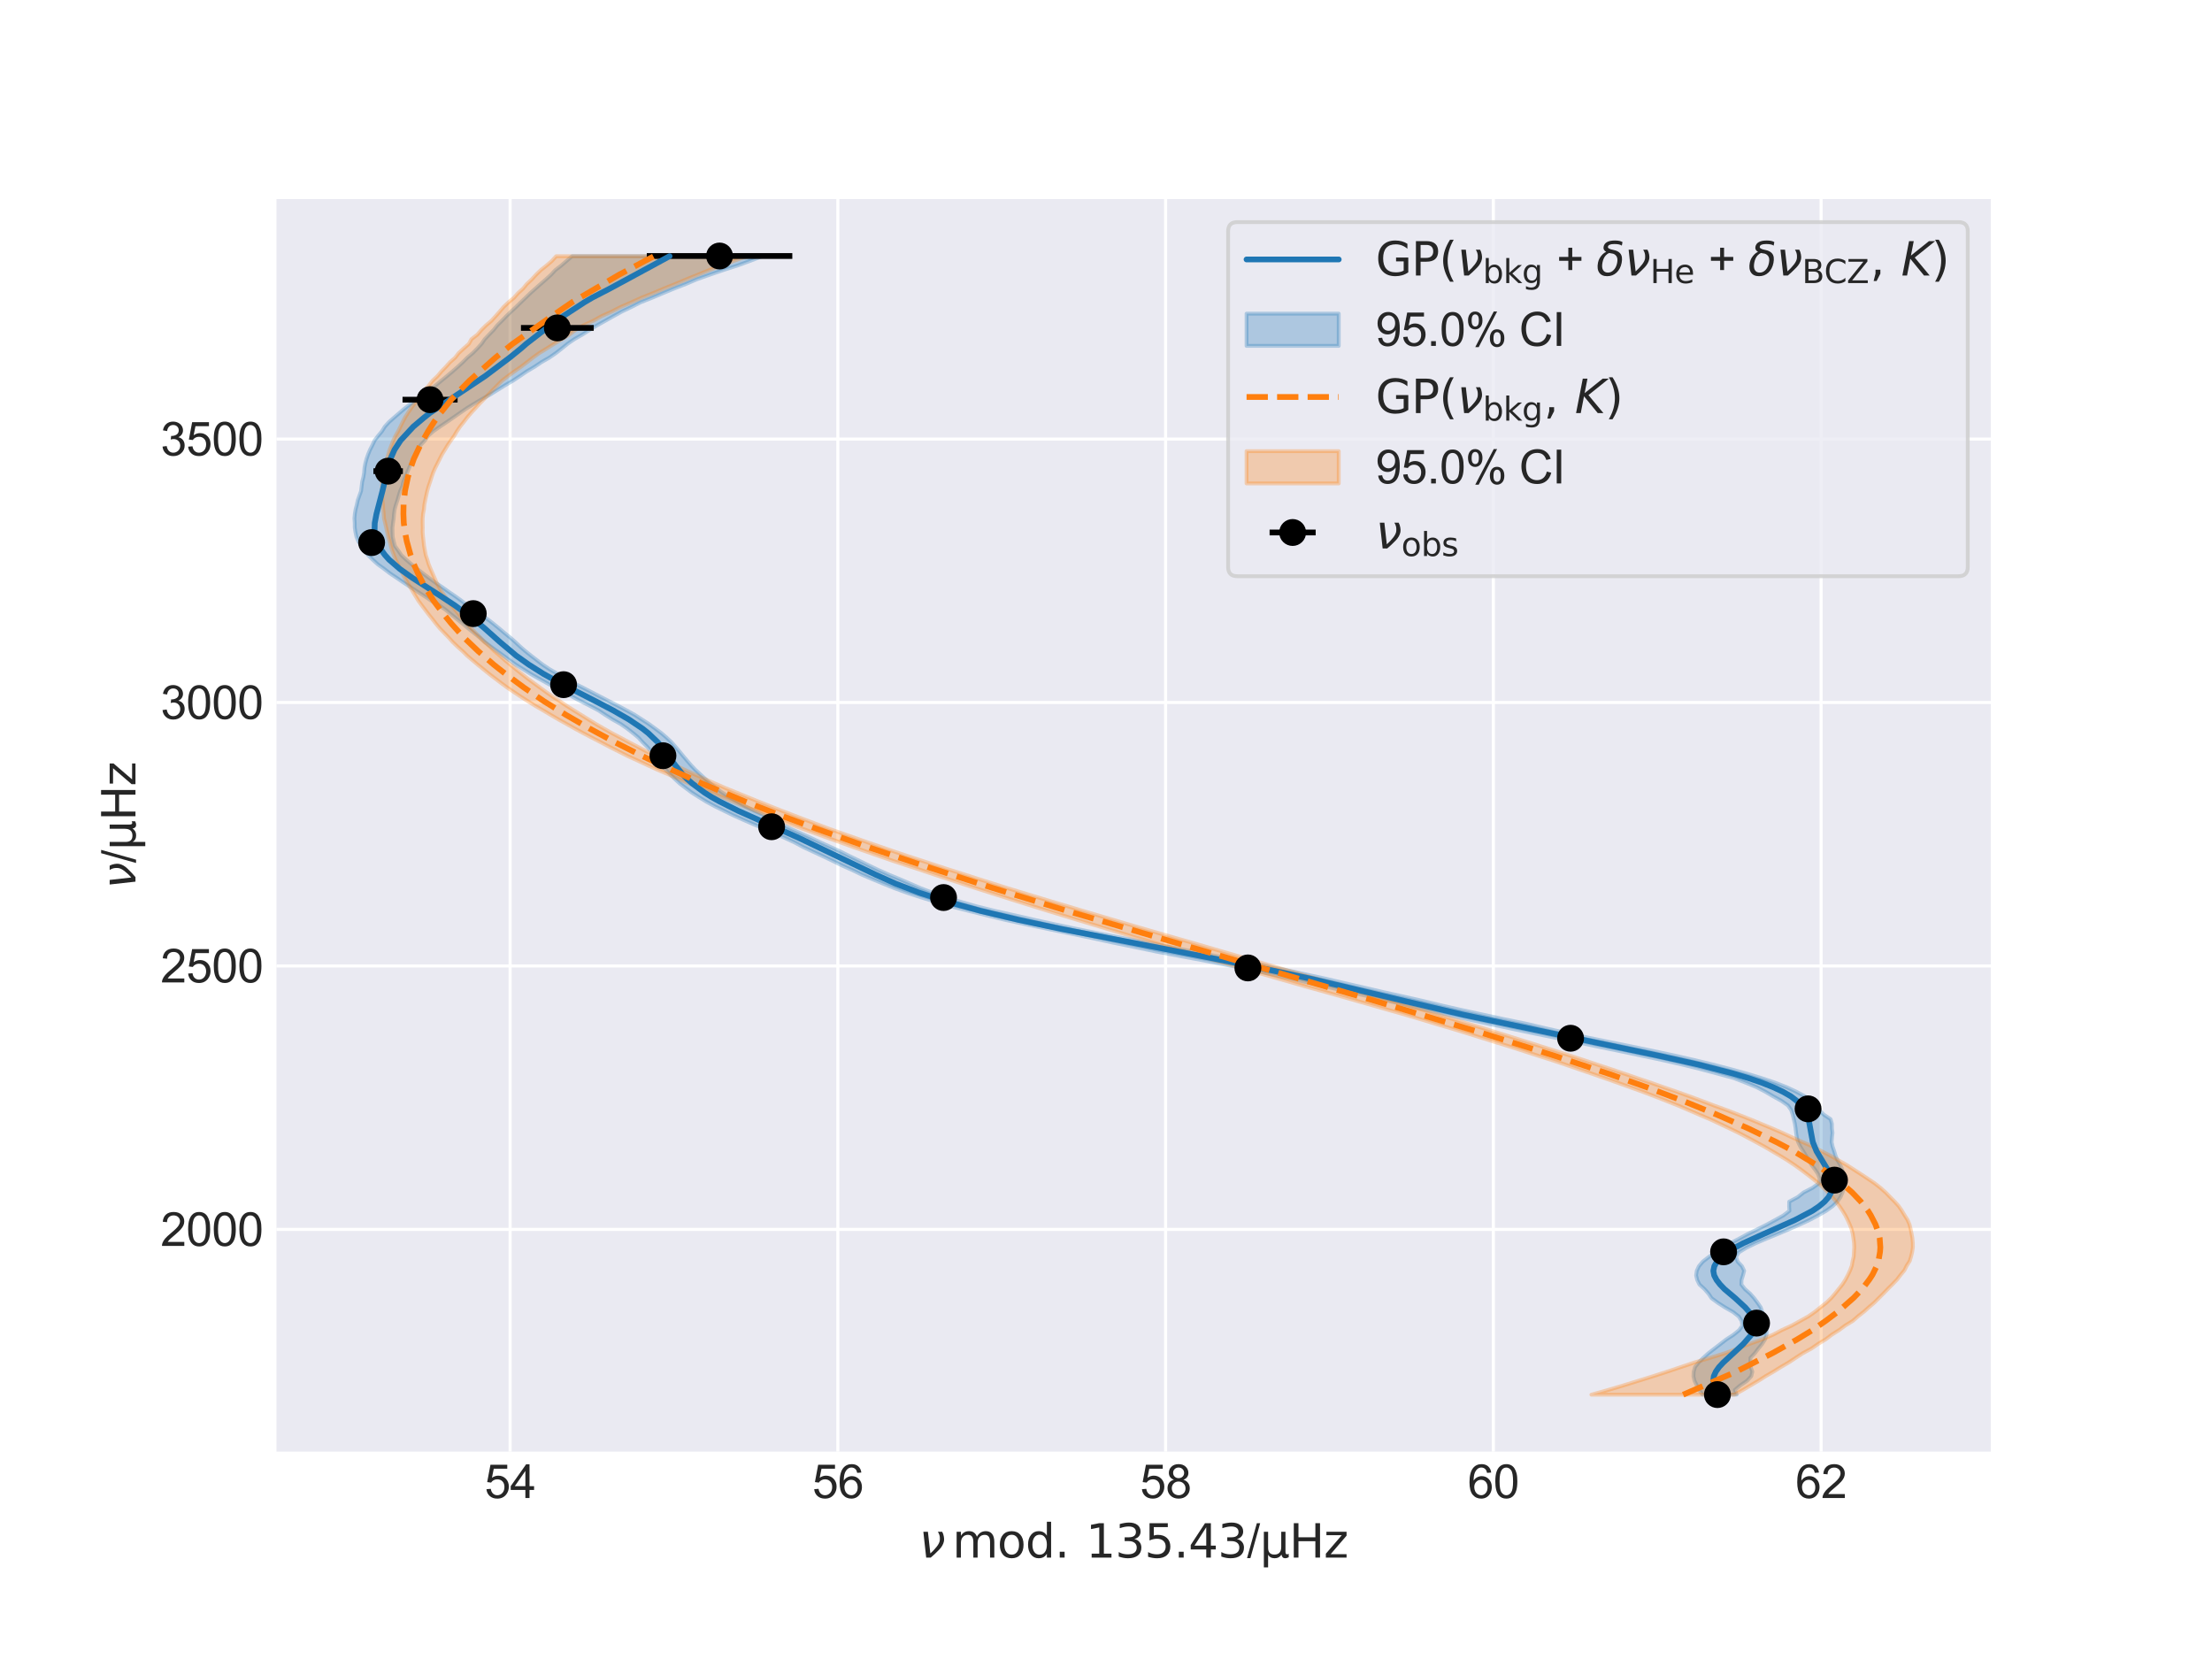 <?xml version="1.0" encoding="utf-8" standalone="no"?>
<!DOCTYPE svg PUBLIC "-//W3C//DTD SVG 1.1//EN"
  "http://www.w3.org/Graphics/SVG/1.1/DTD/svg11.dtd">
<svg xmlns:xlink="http://www.w3.org/1999/xlink" width="576pt" height="432pt" viewBox="0 0 576 432" xmlns="http://www.w3.org/2000/svg" version="1.1">
 <defs>
  <style type="text/css">*{stroke-linejoin: round; stroke-linecap: butt}</style>
 </defs>
 <g id="figure_1">
  <g id="patch_1">
   <path d="M 0 432 
L 576 432 
L 576 0 
L 0 0 
z
" style="fill: #ffffff"/>
  </g>
  <g id="axes_1">
   <g id="patch_2">
    <path d="M 72 378 
L 518.4 378 
L 518.4 51.84 
L 72 51.84 
z
" style="fill: #eaeaf2"/>
   </g>
   <g id="matplotlib.axis_1">
    <g id="xtick_1">
     <g id="line2d_1">
      <path d="M 132.833 378 
L 132.833 51.84 
" clip-path="url(#p9fa3bd3d03)" style="fill: none; stroke: #ffffff; stroke-width: 0.8; stroke-linecap: round"/>
     </g>
     <g id="line2d_2"/>
     <g id="text_1">
      <!-- 54 -->
      <g style="fill: #262626" transform="translate(126.16 390.089)scale(0.12 -0.12)">
       <defs>
        <path id="ArialMT-35" d="M 266 1200 
L 856 1250 
Q 922 819 1161 601 
Q 1400 384 1738 384 
Q 2144 384 2425 690 
Q 2706 997 2706 1503 
Q 2706 1984 2436 2262 
Q 2166 2541 1728 2541 
Q 1456 2541 1237 2417 
Q 1019 2294 894 2097 
L 366 2166 
L 809 4519 
L 3088 4519 
L 3088 3981 
L 1259 3981 
L 1013 2750 
Q 1425 3038 1878 3038 
Q 2478 3038 2890 2622 
Q 3303 2206 3303 1553 
Q 3303 931 2941 478 
Q 2500 -78 1738 -78 
Q 1113 -78 717 272 
Q 322 622 266 1200 
z
" transform="scale(0.016)"/>
        <path id="ArialMT-34" d="M 2069 0 
L 2069 1097 
L 81 1097 
L 81 1613 
L 2172 4581 
L 2631 4581 
L 2631 1613 
L 3250 1613 
L 3250 1097 
L 2631 1097 
L 2631 0 
L 2069 0 
z
M 2069 1613 
L 2069 3678 
L 634 1613 
L 2069 1613 
z
" transform="scale(0.016)"/>
       </defs>
       <use xlink:href="#ArialMT-35"/>
       <use xlink:href="#ArialMT-34" x="55.615"/>
      </g>
     </g>
    </g>
    <g id="xtick_2">
     <g id="line2d_3">
      <path d="M 218.176 378 
L 218.176 51.84 
" clip-path="url(#p9fa3bd3d03)" style="fill: none; stroke: #ffffff; stroke-width: 0.8; stroke-linecap: round"/>
     </g>
     <g id="line2d_4"/>
     <g id="text_2">
      <!-- 56 -->
      <g style="fill: #262626" transform="translate(211.503 390.089)scale(0.12 -0.12)">
       <defs>
        <path id="ArialMT-36" d="M 3184 3459 
L 2625 3416 
Q 2550 3747 2413 3897 
Q 2184 4138 1850 4138 
Q 1581 4138 1378 3988 
Q 1113 3794 959 3422 
Q 806 3050 800 2363 
Q 1003 2672 1297 2822 
Q 1591 2972 1913 2972 
Q 2475 2972 2870 2558 
Q 3266 2144 3266 1488 
Q 3266 1056 3080 686 
Q 2894 316 2569 119 
Q 2244 -78 1831 -78 
Q 1128 -78 684 439 
Q 241 956 241 2144 
Q 241 3472 731 4075 
Q 1159 4600 1884 4600 
Q 2425 4600 2770 4297 
Q 3116 3994 3184 3459 
z
M 888 1484 
Q 888 1194 1011 928 
Q 1134 663 1356 523 
Q 1578 384 1822 384 
Q 2178 384 2434 671 
Q 2691 959 2691 1453 
Q 2691 1928 2437 2201 
Q 2184 2475 1800 2475 
Q 1419 2475 1153 2201 
Q 888 1928 888 1484 
z
" transform="scale(0.016)"/>
       </defs>
       <use xlink:href="#ArialMT-35"/>
       <use xlink:href="#ArialMT-36" x="55.615"/>
      </g>
     </g>
    </g>
    <g id="xtick_3">
     <g id="line2d_5">
      <path d="M 303.52 378 
L 303.52 51.84 
" clip-path="url(#p9fa3bd3d03)" style="fill: none; stroke: #ffffff; stroke-width: 0.8; stroke-linecap: round"/>
     </g>
     <g id="line2d_6"/>
     <g id="text_3">
      <!-- 58 -->
      <g style="fill: #262626" transform="translate(296.846 390.089)scale(0.12 -0.12)">
       <defs>
        <path id="ArialMT-38" d="M 1131 2484 
Q 781 2613 612 2850 
Q 444 3088 444 3419 
Q 444 3919 803 4259 
Q 1163 4600 1759 4600 
Q 2359 4600 2725 4251 
Q 3091 3903 3091 3403 
Q 3091 3084 2923 2848 
Q 2756 2613 2416 2484 
Q 2838 2347 3058 2040 
Q 3278 1734 3278 1309 
Q 3278 722 2862 322 
Q 2447 -78 1769 -78 
Q 1091 -78 675 323 
Q 259 725 259 1325 
Q 259 1772 486 2073 
Q 713 2375 1131 2484 
z
M 1019 3438 
Q 1019 3113 1228 2906 
Q 1438 2700 1772 2700 
Q 2097 2700 2305 2904 
Q 2513 3109 2513 3406 
Q 2513 3716 2298 3927 
Q 2084 4138 1766 4138 
Q 1444 4138 1231 3931 
Q 1019 3725 1019 3438 
z
M 838 1322 
Q 838 1081 952 856 
Q 1066 631 1291 507 
Q 1516 384 1775 384 
Q 2178 384 2440 643 
Q 2703 903 2703 1303 
Q 2703 1709 2433 1975 
Q 2163 2241 1756 2241 
Q 1359 2241 1098 1978 
Q 838 1716 838 1322 
z
" transform="scale(0.016)"/>
       </defs>
       <use xlink:href="#ArialMT-35"/>
       <use xlink:href="#ArialMT-38" x="55.615"/>
      </g>
     </g>
    </g>
    <g id="xtick_4">
     <g id="line2d_7">
      <path d="M 388.863 378 
L 388.863 51.84 
" clip-path="url(#p9fa3bd3d03)" style="fill: none; stroke: #ffffff; stroke-width: 0.8; stroke-linecap: round"/>
     </g>
     <g id="line2d_8"/>
     <g id="text_4">
      <!-- 60 -->
      <g style="fill: #262626" transform="translate(382.19 390.089)scale(0.12 -0.12)">
       <defs>
        <path id="ArialMT-30" d="M 266 2259 
Q 266 3072 433 3567 
Q 600 4063 929 4331 
Q 1259 4600 1759 4600 
Q 2128 4600 2406 4451 
Q 2684 4303 2865 4023 
Q 3047 3744 3150 3342 
Q 3253 2941 3253 2259 
Q 3253 1453 3087 958 
Q 2922 463 2592 192 
Q 2263 -78 1759 -78 
Q 1097 -78 719 397 
Q 266 969 266 2259 
z
M 844 2259 
Q 844 1131 1108 757 
Q 1372 384 1759 384 
Q 2147 384 2411 759 
Q 2675 1134 2675 2259 
Q 2675 3391 2411 3762 
Q 2147 4134 1753 4134 
Q 1366 4134 1134 3806 
Q 844 3388 844 2259 
z
" transform="scale(0.016)"/>
       </defs>
       <use xlink:href="#ArialMT-36"/>
       <use xlink:href="#ArialMT-30" x="55.615"/>
      </g>
     </g>
    </g>
    <g id="xtick_5">
     <g id="line2d_9">
      <path d="M 474.206 378 
L 474.206 51.84 
" clip-path="url(#p9fa3bd3d03)" style="fill: none; stroke: #ffffff; stroke-width: 0.8; stroke-linecap: round"/>
     </g>
     <g id="line2d_10"/>
     <g id="text_5">
      <!-- 62 -->
      <g style="fill: #262626" transform="translate(467.533 390.089)scale(0.12 -0.12)">
       <defs>
        <path id="ArialMT-32" d="M 3222 541 
L 3222 0 
L 194 0 
Q 188 203 259 391 
Q 375 700 629 1000 
Q 884 1300 1366 1694 
Q 2113 2306 2375 2664 
Q 2638 3022 2638 3341 
Q 2638 3675 2398 3904 
Q 2159 4134 1775 4134 
Q 1369 4134 1125 3890 
Q 881 3647 878 3216 
L 300 3275 
Q 359 3922 746 4261 
Q 1134 4600 1788 4600 
Q 2447 4600 2831 4234 
Q 3216 3869 3216 3328 
Q 3216 3053 3103 2787 
Q 2991 2522 2730 2228 
Q 2469 1934 1863 1422 
Q 1356 997 1212 845 
Q 1069 694 975 541 
L 3222 541 
z
" transform="scale(0.016)"/>
       </defs>
       <use xlink:href="#ArialMT-36"/>
       <use xlink:href="#ArialMT-32" x="55.615"/>
      </g>
     </g>
    </g>
    <g id="text_6">
     <!-- $\nu\,\mathrm{mod}.\,{135.43}$/$\mathrm{\mu Hz}$ -->
     <g style="fill: #262626" transform="translate(239.34 405.594)scale(0.12 -0.12)">
      <defs>
       <path id="DejaVuSans-Oblique-3bd" d="M 959 0 
L 572 3500 
L 1191 3500 
L 1522 563 
Q 1972 950 2391 1488 
Q 2706 1891 2788 2241 
Q 2825 2406 2809 2719 
Q 2794 3091 2544 3500 
L 3125 3500 
L 3125 3500 
Q 3288 3222 3353 2834 
Q 3416 2478 3369 2234 
Q 3250 1622 2719 1075 
Q 2025 363 1572 0 
L 959 0 
z
" transform="scale(0.016)"/>
       <path id="DejaVuSans-6d" d="M 3328 2828 
Q 3544 3216 3844 3400 
Q 4144 3584 4550 3584 
Q 5097 3584 5394 3201 
Q 5691 2819 5691 2113 
L 5691 0 
L 5113 0 
L 5113 2094 
Q 5113 2597 4934 2840 
Q 4756 3084 4391 3084 
Q 3944 3084 3684 2787 
Q 3425 2491 3425 1978 
L 3425 0 
L 2847 0 
L 2847 2094 
Q 2847 2600 2669 2842 
Q 2491 3084 2119 3084 
Q 1678 3084 1418 2786 
Q 1159 2488 1159 1978 
L 1159 0 
L 581 0 
L 581 3500 
L 1159 3500 
L 1159 2956 
Q 1356 3278 1631 3431 
Q 1906 3584 2284 3584 
Q 2666 3584 2933 3390 
Q 3200 3197 3328 2828 
z
" transform="scale(0.016)"/>
       <path id="DejaVuSans-6f" d="M 1959 3097 
Q 1497 3097 1228 2736 
Q 959 2375 959 1747 
Q 959 1119 1226 758 
Q 1494 397 1959 397 
Q 2419 397 2687 759 
Q 2956 1122 2956 1747 
Q 2956 2369 2687 2733 
Q 2419 3097 1959 3097 
z
M 1959 3584 
Q 2709 3584 3137 3096 
Q 3566 2609 3566 1747 
Q 3566 888 3137 398 
Q 2709 -91 1959 -91 
Q 1206 -91 779 398 
Q 353 888 353 1747 
Q 353 2609 779 3096 
Q 1206 3584 1959 3584 
z
" transform="scale(0.016)"/>
       <path id="DejaVuSans-64" d="M 2906 2969 
L 2906 4863 
L 3481 4863 
L 3481 0 
L 2906 0 
L 2906 525 
Q 2725 213 2448 61 
Q 2172 -91 1784 -91 
Q 1150 -91 751 415 
Q 353 922 353 1747 
Q 353 2572 751 3078 
Q 1150 3584 1784 3584 
Q 2172 3584 2448 3432 
Q 2725 3281 2906 2969 
z
M 947 1747 
Q 947 1113 1208 752 
Q 1469 391 1925 391 
Q 2381 391 2643 752 
Q 2906 1113 2906 1747 
Q 2906 2381 2643 2742 
Q 2381 3103 1925 3103 
Q 1469 3103 1208 2742 
Q 947 2381 947 1747 
z
" transform="scale(0.016)"/>
       <path id="DejaVuSans-2e" d="M 684 794 
L 1344 794 
L 1344 0 
L 684 0 
L 684 794 
z
" transform="scale(0.016)"/>
       <path id="DejaVuSans-31" d="M 794 531 
L 1825 531 
L 1825 4091 
L 703 3866 
L 703 4441 
L 1819 4666 
L 2450 4666 
L 2450 531 
L 3481 531 
L 3481 0 
L 794 0 
L 794 531 
z
" transform="scale(0.016)"/>
       <path id="DejaVuSans-33" d="M 2597 2516 
Q 3050 2419 3304 2112 
Q 3559 1806 3559 1356 
Q 3559 666 3084 287 
Q 2609 -91 1734 -91 
Q 1441 -91 1130 -33 
Q 819 25 488 141 
L 488 750 
Q 750 597 1062 519 
Q 1375 441 1716 441 
Q 2309 441 2620 675 
Q 2931 909 2931 1356 
Q 2931 1769 2642 2001 
Q 2353 2234 1838 2234 
L 1294 2234 
L 1294 2753 
L 1863 2753 
Q 2328 2753 2575 2939 
Q 2822 3125 2822 3475 
Q 2822 3834 2567 4026 
Q 2313 4219 1838 4219 
Q 1578 4219 1281 4162 
Q 984 4106 628 3988 
L 628 4550 
Q 988 4650 1302 4700 
Q 1616 4750 1894 4750 
Q 2613 4750 3031 4423 
Q 3450 4097 3450 3541 
Q 3450 3153 3228 2886 
Q 3006 2619 2597 2516 
z
" transform="scale(0.016)"/>
       <path id="DejaVuSans-35" d="M 691 4666 
L 3169 4666 
L 3169 4134 
L 1269 4134 
L 1269 2991 
Q 1406 3038 1543 3061 
Q 1681 3084 1819 3084 
Q 2600 3084 3056 2656 
Q 3513 2228 3513 1497 
Q 3513 744 3044 326 
Q 2575 -91 1722 -91 
Q 1428 -91 1123 -41 
Q 819 9 494 109 
L 494 744 
Q 775 591 1075 516 
Q 1375 441 1709 441 
Q 2250 441 2565 725 
Q 2881 1009 2881 1497 
Q 2881 1984 2565 2268 
Q 2250 2553 1709 2553 
Q 1456 2553 1204 2497 
Q 953 2441 691 2322 
L 691 4666 
z
" transform="scale(0.016)"/>
       <path id="DejaVuSans-34" d="M 2419 4116 
L 825 1625 
L 2419 1625 
L 2419 4116 
z
M 2253 4666 
L 3047 4666 
L 3047 1625 
L 3713 1625 
L 3713 1100 
L 3047 1100 
L 3047 0 
L 2419 0 
L 2419 1100 
L 313 1100 
L 313 1709 
L 2253 4666 
z
" transform="scale(0.016)"/>
       <path id="ArialMT-2f" d="M 0 -78 
L 1328 4659 
L 1778 4659 
L 453 -78 
L 0 -78 
z
" transform="scale(0.016)"/>
       <path id="DejaVuSans-3bc" d="M 544 -1331 
L 544 3500 
L 1119 3500 
L 1119 1325 
Q 1119 872 1334 640 
Q 1550 409 1972 409 
Q 2434 409 2667 671 
Q 2900 934 2900 1459 
L 2900 3500 
L 3475 3500 
L 3475 806 
Q 3475 619 3529 530 
Q 3584 441 3700 441 
Q 3728 441 3778 458 
Q 3828 475 3916 513 
L 3916 50 
Q 3788 -22 3673 -56 
Q 3559 -91 3450 -91 
Q 3234 -91 3106 31 
Q 2978 153 2931 403 
Q 2775 156 2548 32 
Q 2322 -91 2016 -91 
Q 1697 -91 1473 31 
Q 1250 153 1119 397 
L 1119 -1331 
L 544 -1331 
z
" transform="scale(0.016)"/>
       <path id="DejaVuSans-48" d="M 628 4666 
L 1259 4666 
L 1259 2753 
L 3553 2753 
L 3553 4666 
L 4184 4666 
L 4184 0 
L 3553 0 
L 3553 2222 
L 1259 2222 
L 1259 0 
L 628 0 
L 628 4666 
z
" transform="scale(0.016)"/>
       <path id="DejaVuSans-7a" d="M 353 3500 
L 3084 3500 
L 3084 2975 
L 922 459 
L 3084 459 
L 3084 0 
L 275 0 
L 275 525 
L 2438 3041 
L 353 3041 
L 353 3500 
z
" transform="scale(0.016)"/>
      </defs>
      <use xlink:href="#DejaVuSans-Oblique-3bd" transform="translate(0 0.016)"/>
      <use xlink:href="#DejaVuSans-6d" transform="translate(72.095 0.016)"/>
      <use xlink:href="#DejaVuSans-6f" transform="translate(169.507 0.016)"/>
      <use xlink:href="#DejaVuSans-64" transform="translate(230.689 0.016)"/>
      <use xlink:href="#DejaVuSans-2e" transform="translate(294.165 0.016)"/>
      <use xlink:href="#DejaVuSans-31" transform="translate(361.671 0.016)"/>
      <use xlink:href="#DejaVuSans-33" transform="translate(425.294 0.016)"/>
      <use xlink:href="#DejaVuSans-35" transform="translate(488.917 0.016)"/>
      <use xlink:href="#DejaVuSans-2e" transform="translate(552.54 0.016)"/>
      <use xlink:href="#DejaVuSans-34" transform="translate(584.327 0.016)"/>
      <use xlink:href="#DejaVuSans-33" transform="translate(647.95 0.016)"/>
      <use xlink:href="#ArialMT-2f" transform="translate(711.573 0.016)"/>
      <use xlink:href="#DejaVuSans-3bc" transform="translate(739.356 0.016)"/>
      <use xlink:href="#DejaVuSans-48" transform="translate(802.979 0.016)"/>
      <use xlink:href="#DejaVuSans-7a" transform="translate(878.174 0.016)"/>
     </g>
    </g>
   </g>
   <g id="matplotlib.axis_2">
    <g id="ytick_1">
     <g id="line2d_11">
      <path d="M 72 320.133 
L 518.4 320.133 
" clip-path="url(#p9fa3bd3d03)" style="fill: none; stroke: #ffffff; stroke-width: 0.8; stroke-linecap: round"/>
     </g>
     <g id="line2d_12"/>
     <g id="text_7">
      <!-- 2000 -->
      <g style="fill: #262626" transform="translate(41.807 324.428)scale(0.12 -0.12)">
       <use xlink:href="#ArialMT-32"/>
       <use xlink:href="#ArialMT-30" x="55.615"/>
       <use xlink:href="#ArialMT-30" x="111.23"/>
       <use xlink:href="#ArialMT-30" x="166.846"/>
      </g>
     </g>
    </g>
    <g id="ytick_2">
     <g id="line2d_13">
      <path d="M 72 251.528 
L 518.4 251.528 
" clip-path="url(#p9fa3bd3d03)" style="fill: none; stroke: #ffffff; stroke-width: 0.8; stroke-linecap: round"/>
     </g>
     <g id="line2d_14"/>
     <g id="text_8">
      <!-- 2500 -->
      <g style="fill: #262626" transform="translate(41.807 255.823)scale(0.12 -0.12)">
       <use xlink:href="#ArialMT-32"/>
       <use xlink:href="#ArialMT-35" x="55.615"/>
       <use xlink:href="#ArialMT-30" x="111.23"/>
       <use xlink:href="#ArialMT-30" x="166.846"/>
      </g>
     </g>
    </g>
    <g id="ytick_3">
     <g id="line2d_15">
      <path d="M 72 182.923 
L 518.4 182.923 
" clip-path="url(#p9fa3bd3d03)" style="fill: none; stroke: #ffffff; stroke-width: 0.8; stroke-linecap: round"/>
     </g>
     <g id="line2d_16"/>
     <g id="text_9">
      <!-- 3000 -->
      <g style="fill: #262626" transform="translate(41.807 187.218)scale(0.12 -0.12)">
       <defs>
        <path id="ArialMT-33" d="M 269 1209 
L 831 1284 
Q 928 806 1161 595 
Q 1394 384 1728 384 
Q 2125 384 2398 659 
Q 2672 934 2672 1341 
Q 2672 1728 2419 1979 
Q 2166 2231 1775 2231 
Q 1616 2231 1378 2169 
L 1441 2663 
Q 1497 2656 1531 2656 
Q 1891 2656 2178 2843 
Q 2466 3031 2466 3422 
Q 2466 3731 2256 3934 
Q 2047 4138 1716 4138 
Q 1388 4138 1169 3931 
Q 950 3725 888 3313 
L 325 3413 
Q 428 3978 793 4289 
Q 1159 4600 1703 4600 
Q 2078 4600 2393 4439 
Q 2709 4278 2876 4000 
Q 3044 3722 3044 3409 
Q 3044 3113 2884 2869 
Q 2725 2625 2413 2481 
Q 2819 2388 3044 2092 
Q 3269 1797 3269 1353 
Q 3269 753 2831 336 
Q 2394 -81 1725 -81 
Q 1122 -81 723 278 
Q 325 638 269 1209 
z
" transform="scale(0.016)"/>
       </defs>
       <use xlink:href="#ArialMT-33"/>
       <use xlink:href="#ArialMT-30" x="55.615"/>
       <use xlink:href="#ArialMT-30" x="111.23"/>
       <use xlink:href="#ArialMT-30" x="166.846"/>
      </g>
     </g>
    </g>
    <g id="ytick_4">
     <g id="line2d_17">
      <path d="M 72 114.318 
L 518.4 114.318 
" clip-path="url(#p9fa3bd3d03)" style="fill: none; stroke: #ffffff; stroke-width: 0.8; stroke-linecap: round"/>
     </g>
     <g id="line2d_18"/>
     <g id="text_10">
      <!-- 3500 -->
      <g style="fill: #262626" transform="translate(41.807 118.613)scale(0.12 -0.12)">
       <use xlink:href="#ArialMT-33"/>
       <use xlink:href="#ArialMT-35" x="55.615"/>
       <use xlink:href="#ArialMT-30" x="111.23"/>
       <use xlink:href="#ArialMT-30" x="166.846"/>
      </g>
     </g>
    </g>
    <g id="text_11">
     <!-- $\nu$/$\mathrm{\mu Hz}$ -->
     <g style="fill: #262626" transform="translate(35.288 231.42)rotate(-90)scale(0.12 -0.12)">
      <use xlink:href="#DejaVuSans-Oblique-3bd" transform="translate(0 0.094)"/>
      <use xlink:href="#ArialMT-2f" transform="translate(55.859 0.094)"/>
      <use xlink:href="#DejaVuSans-3bc" transform="translate(83.643 0.094)"/>
      <use xlink:href="#DejaVuSans-48" transform="translate(147.266 0.094)"/>
      <use xlink:href="#DejaVuSans-7a" transform="translate(222.461 0.094)"/>
     </g>
    </g>
   </g>
   <g id="PolyCollection_1">
    <defs>
     <path id="m548186d894" d="M 452.215 -68.856 
L 443.328 -68.856 
L 442.455 -70.047 
L 441.838 -71.24 
L 441.246 -72.433 
L 440.975 -73.627 
L 441.034 -74.823 
L 441.383 -76.02 
L 442.328 -77.217 
L 443.53 -78.416 
L 444.859 -79.614 
L 446.4 -80.812 
L 447.953 -82.01 
L 449.508 -83.208 
L 451.359 -84.405 
L 452.846 -85.601 
L 453.707 -86.796 
L 453.535 -87.989 
L 452.794 -89.182 
L 451.255 -90.373 
L 449.176 -91.564 
L 447.322 -92.754 
L 445.696 -93.944 
L 444.893 -95.133 
L 443.842 -96.323 
L 442.533 -97.513 
L 441.947 -98.704 
L 441.667 -99.896 
L 441.839 -101.09 
L 442.391 -102.285 
L 443.403 -103.481 
L 444.951 -104.679 
L 446.672 -105.878 
L 448.447 -107.078 
L 450.619 -108.279 
L 452.915 -109.481 
L 455.141 -110.684 
L 457.611 -111.887 
L 460.01 -113.09 
L 462.214 -114.292 
L 464.38 -115.494 
L 465.961 -116.695 
L 465.897 -117.895 
L 465.91 -119.094 
L 468.154 -120.291 
L 469.651 -121.487 
L 471.989 -122.682 
L 473.649 -123.876 
L 473.838 -125.07 
L 473.422 -126.262 
L 472.617 -127.454 
L 471.709 -128.646 
L 471.024 -129.838 
L 470.288 -131.029 
L 469.543 -132.221 
L 468.804 -133.414 
L 468.224 -134.606 
L 467.9 -135.799 
L 467.709 -136.993 
L 467.567 -138.186 
L 467.386 -139.38 
L 467.098 -140.573 
L 466.816 -141.766 
L 466.412 -142.958 
L 465.573 -144.149 
L 463.877 -145.339 
L 461.716 -146.528 
L 459.685 -147.716 
L 457.429 -148.901 
L 454.552 -150.086 
L 451.487 -151.269 
L 447.158 -152.45 
L 442.743 -153.63 
L 437.973 -154.809 
L 432.771 -155.986 
L 427.208 -157.163 
L 421.594 -158.339 
L 415.861 -159.514 
L 410.306 -160.69 
L 404.523 -161.865 
L 398.773 -163.041 
L 393.215 -164.217 
L 387.688 -165.393 
L 382.258 -166.57 
L 377.013 -167.747 
L 371.878 -168.924 
L 366.857 -170.102 
L 361.872 -171.28 
L 356.817 -172.459 
L 351.559 -173.637 
L 346.463 -174.815 
L 341.258 -175.993 
L 336.184 -177.171 
L 330.883 -178.348 
L 325.373 -179.524 
L 319.592 -180.7 
L 313.575 -181.875 
L 307.257 -183.05 
L 301.051 -184.224 
L 295.418 -185.399 
L 289.692 -186.573 
L 284.313 -187.747 
L 278.644 -188.922 
L 272.909 -190.097 
L 267.302 -191.273 
L 261.832 -192.449 
L 257.029 -193.627 
L 252.27 -194.805 
L 247.657 -195.985 
L 243.604 -197.166 
L 239.786 -198.347 
L 236.165 -199.53 
L 232.931 -200.714 
L 229.98 -201.899 
L 227.123 -203.084 
L 224.365 -204.27 
L 221.888 -205.456 
L 219.251 -206.642 
L 216.824 -207.828 
L 214.338 -209.015 
L 211.785 -210.201 
L 209.238 -211.387 
L 207.021 -212.573 
L 204.483 -213.758 
L 201.797 -214.944 
L 199.08 -216.129 
L 196.33 -217.314 
L 193.595 -218.5 
L 190.957 -219.686 
L 188.533 -220.871 
L 186.118 -222.057 
L 183.925 -223.244 
L 181.991 -224.431 
L 180.125 -225.619 
L 178.536 -226.808 
L 176.981 -227.997 
L 175.703 -229.187 
L 174.495 -230.377 
L 173.345 -231.568 
L 172.413 -232.759 
L 171.491 -233.95 
L 170.54 -235.142 
L 169.571 -236.333 
L 168.538 -237.524 
L 167.345 -238.715 
L 166.266 -239.905 
L 164.842 -241.095 
L 163.318 -242.284 
L 161.616 -243.472 
L 159.484 -244.661 
L 157.599 -245.848 
L 155.798 -247.035 
L 153.546 -248.222 
L 151.221 -249.409 
L 148.991 -250.595 
L 146.738 -251.782 
L 144.527 -252.968 
L 142.351 -254.155 
L 140.222 -255.342 
L 138.136 -256.529 
L 136.252 -257.717 
L 134.334 -258.905 
L 132.663 -260.094 
L 131.051 -261.283 
L 129.379 -262.472 
L 127.76 -263.662 
L 126.152 -264.851 
L 124.829 -266.041 
L 123.348 -267.231 
L 121.856 -268.42 
L 120.45 -269.61 
L 118.964 -270.799 
L 117.503 -271.988 
L 116.08 -273.177 
L 114.397 -274.366 
L 112.327 -275.554 
L 110.568 -276.742 
L 108.708 -277.93 
L 106.895 -279.118 
L 105.076 -280.306 
L 103.338 -281.495 
L 101.549 -282.683 
L 100.011 -283.872 
L 98.352 -285.062 
L 97.059 -286.251 
L 95.84 -287.442 
L 94.787 -288.633 
L 94.064 -289.825 
L 93.316 -291.017 
L 92.814 -292.21 
L 92.559 -293.403 
L 92.38 -294.597 
L 92.371 -295.792 
L 92.291 -296.986 
L 92.395 -298.181 
L 92.599 -299.376 
L 92.912 -300.571 
L 93.172 -301.766 
L 93.602 -302.961 
L 94.027 -304.156 
L 94.165 -305.351 
L 94.311 -306.546 
L 94.615 -307.741 
L 94.813 -308.936 
L 94.906 -310.131 
L 95.127 -311.326 
L 95.45 -312.521 
L 95.865 -313.717 
L 96.368 -314.913 
L 96.98 -316.109 
L 97.545 -317.306 
L 98.459 -318.503 
L 99.458 -319.701 
L 100.197 -320.899 
L 101.285 -322.097 
L 102.639 -323.296 
L 104.029 -324.495 
L 105.44 -325.694 
L 106.994 -326.894 
L 108.663 -328.094 
L 110.213 -329.294 
L 111.905 -330.494 
L 113.501 -331.694 
L 114.95 -332.894 
L 116.415 -334.093 
L 117.836 -335.293 
L 119.209 -336.492 
L 120.512 -337.691 
L 121.709 -338.89 
L 123.125 -340.089 
L 124.312 -341.288 
L 125.398 -342.486 
L 126.226 -343.685 
L 127.363 -344.884 
L 128.529 -346.083 
L 129.486 -347.282 
L 130.689 -348.481 
L 131.854 -349.681 
L 133.102 -350.881 
L 134.388 -352.08 
L 135.612 -353.281 
L 136.872 -354.482 
L 138.11 -355.683 
L 139.454 -356.885 
L 140.813 -358.086 
L 142.198 -359.287 
L 143.508 -360.488 
L 144.627 -361.689 
L 146.197 -362.89 
L 147.562 -364.092 
L 148.998 -365.293 
L 198.532 -365.293 
L 198.532 -365.293 
L 195.383 -364.092 
L 192.118 -362.89 
L 188.37 -361.689 
L 184.889 -360.488 
L 181.492 -359.287 
L 178.686 -358.086 
L 175.591 -356.885 
L 172.683 -355.683 
L 169.846 -354.482 
L 166.814 -353.281 
L 164.459 -352.08 
L 161.938 -350.881 
L 159.769 -349.681 
L 157.634 -348.481 
L 155.476 -347.282 
L 153.529 -346.083 
L 151.658 -344.884 
L 149.56 -343.685 
L 147.816 -342.486 
L 146.339 -341.288 
L 144.808 -340.089 
L 143.077 -338.89 
L 140.988 -337.691 
L 139.208 -336.492 
L 137.178 -335.293 
L 135.419 -334.093 
L 133.608 -332.894 
L 131.553 -331.694 
L 129.622 -330.494 
L 127.688 -329.294 
L 125.523 -328.094 
L 123.505 -326.894 
L 121.553 -325.694 
L 119.811 -324.495 
L 118.083 -323.296 
L 116.339 -322.097 
L 114.556 -320.899 
L 112.833 -319.701 
L 111.449 -318.503 
L 110.655 -317.306 
L 109.532 -316.109 
L 108.76 -314.913 
L 108.181 -313.717 
L 107.519 -312.521 
L 107.032 -311.326 
L 106.53 -310.131 
L 106.039 -308.936 
L 105.507 -307.741 
L 105.035 -306.546 
L 104.755 -305.351 
L 104.21 -304.156 
L 103.843 -302.961 
L 103.511 -301.766 
L 103.105 -300.571 
L 102.775 -299.376 
L 102.602 -298.181 
L 102.512 -296.986 
L 102.336 -295.792 
L 102.196 -294.597 
L 102.214 -293.403 
L 102.262 -292.21 
L 102.53 -291.017 
L 102.844 -289.825 
L 103.697 -288.633 
L 104.515 -287.442 
L 105.774 -286.251 
L 107.17 -285.062 
L 108.648 -283.872 
L 110.142 -282.683 
L 111.739 -281.495 
L 113.352 -280.306 
L 115.128 -279.118 
L 116.798 -277.93 
L 118.556 -276.742 
L 120.186 -275.554 
L 121.714 -274.366 
L 123.495 -273.177 
L 125.131 -271.988 
L 126.925 -270.799 
L 128.462 -269.61 
L 129.918 -268.42 
L 131.316 -267.231 
L 132.777 -266.041 
L 134.144 -264.851 
L 135.411 -263.662 
L 136.78 -262.472 
L 138.268 -261.283 
L 139.811 -260.094 
L 141.352 -258.905 
L 143.139 -257.717 
L 145.227 -256.529 
L 147.28 -255.342 
L 149.334 -254.155 
L 151.725 -252.968 
L 154.016 -251.782 
L 156.325 -250.595 
L 158.595 -249.409 
L 160.919 -248.222 
L 163.144 -247.035 
L 165.291 -245.848 
L 167.14 -244.661 
L 168.985 -243.472 
L 170.618 -242.284 
L 172.222 -241.095 
L 173.603 -239.905 
L 174.86 -238.715 
L 175.901 -237.524 
L 176.919 -236.333 
L 177.889 -235.142 
L 178.903 -233.95 
L 179.918 -232.759 
L 181.053 -231.568 
L 182.334 -230.377 
L 183.645 -229.187 
L 184.93 -227.997 
L 186.391 -226.808 
L 188.063 -225.619 
L 189.902 -224.431 
L 192.037 -223.244 
L 194.06 -222.057 
L 196.461 -220.871 
L 198.981 -219.686 
L 201.22 -218.5 
L 203.551 -217.314 
L 205.995 -216.129 
L 208.636 -214.944 
L 211.286 -213.758 
L 213.793 -212.573 
L 216.411 -211.387 
L 218.969 -210.201 
L 221.344 -209.015 
L 223.805 -207.828 
L 226.254 -206.642 
L 228.726 -205.456 
L 231.379 -204.27 
L 234.271 -203.084 
L 237.008 -201.899 
L 239.739 -200.714 
L 242.858 -199.53 
L 246.493 -198.347 
L 250.178 -197.166 
L 254.325 -195.985 
L 259.045 -194.805 
L 264.361 -193.627 
L 269.481 -192.449 
L 274.856 -191.273 
L 280.415 -190.097 
L 286.183 -188.922 
L 292.306 -187.747 
L 298.408 -186.573 
L 304.589 -185.399 
L 310.696 -184.224 
L 316.731 -183.05 
L 322.644 -181.875 
L 328.514 -180.7 
L 334.244 -179.524 
L 339.691 -178.348 
L 345.07 -177.171 
L 350.131 -175.993 
L 355.27 -174.815 
L 360.33 -173.637 
L 365.657 -172.459 
L 370.867 -171.28 
L 375.722 -170.102 
L 380.937 -168.924 
L 386.367 -167.747 
L 391.828 -166.57 
L 397.579 -165.393 
L 402.571 -164.217 
L 407.777 -163.041 
L 413.237 -161.865 
L 418.951 -160.69 
L 424.785 -159.514 
L 430.446 -158.339 
L 435.934 -157.163 
L 441.078 -155.986 
L 445.978 -154.809 
L 450.52 -153.63 
L 454.799 -152.45 
L 458.69 -151.269 
L 462.197 -150.086 
L 465.231 -148.901 
L 467.765 -147.716 
L 469.991 -146.528 
L 471.605 -145.339 
L 472.832 -144.149 
L 473.75 -142.958 
L 474.886 -141.766 
L 476.676 -140.573 
L 477.02 -139.38 
L 477.037 -138.186 
L 477.175 -136.993 
L 477.041 -135.799 
L 476.952 -134.606 
L 477.207 -133.414 
L 477.619 -132.221 
L 477.974 -131.029 
L 478.498 -129.838 
L 479.2 -128.646 
L 479.734 -127.454 
L 479.808 -126.262 
L 479.934 -125.07 
L 480.14 -123.876 
L 480.141 -122.682 
L 479.79 -121.487 
L 479.267 -120.291 
L 478.441 -119.094 
L 477.187 -117.895 
L 475.511 -116.695 
L 473.403 -115.494 
L 471.14 -114.292 
L 468.552 -113.09 
L 465.788 -111.887 
L 462.94 -110.684 
L 460.022 -109.481 
L 457.21 -108.279 
L 454.737 -107.078 
L 452.782 -105.878 
L 452.049 -104.679 
L 452.478 -103.481 
L 453.601 -102.285 
L 454.174 -101.09 
L 453.865 -99.896 
L 453.497 -98.704 
L 453.448 -97.513 
L 454.383 -96.323 
L 455.742 -95.133 
L 456.789 -93.944 
L 457.675 -92.754 
L 458.485 -91.564 
L 458.89 -90.373 
L 459.446 -89.182 
L 459.695 -87.989 
L 459.87 -86.796 
L 460.021 -85.601 
L 459.984 -84.405 
L 459.602 -83.208 
L 458.843 -82.01 
L 457.854 -80.812 
L 456.951 -79.614 
L 455.81 -78.416 
L 455.8 -77.217 
L 455.855 -76.02 
L 456.309 -74.823 
L 456.026 -73.627 
L 454.915 -72.433 
L 453.158 -71.24 
L 451.735 -70.047 
L 452.215 -68.856 
z
" style="stroke: #1f77b4; stroke-opacity: 0.3"/>
    </defs>
    <g clip-path="url(#p9fa3bd3d03)">
     <use xlink:href="#m548186d894" x="0" y="432" style="fill: #1f77b4; fill-opacity: 0.3; stroke: #1f77b4; stroke-opacity: 0.3"/>
    </g>
   </g>
   <g id="PolyCollection_2">
    <defs>
     <path id="mcc12dc5019" d="M 451.628 -68.825 
L 414.399 -68.825 
L 418.661 -70.029 
L 422.713 -71.232 
L 426.59 -72.435 
L 430.461 -73.637 
L 434.182 -74.84 
L 437.768 -76.042 
L 441.349 -77.244 
L 445.384 -78.445 
L 449.239 -79.647 
L 452.496 -80.848 
L 455.568 -82.049 
L 458.924 -83.25 
L 461.698 -84.45 
L 463.979 -85.65 
L 466.597 -86.85 
L 468.784 -88.049 
L 470.936 -89.249 
L 472.654 -90.448 
L 474.141 -91.646 
L 475.653 -92.845 
L 476.889 -94.043 
L 477.911 -95.241 
L 478.87 -96.438 
L 479.822 -97.635 
L 480.575 -98.832 
L 481.207 -100.029 
L 481.763 -101.225 
L 482.204 -102.421 
L 482.414 -103.616 
L 482.702 -104.811 
L 482.76 -106.006 
L 482.838 -107.2 
L 482.781 -108.394 
L 482.62 -109.587 
L 482.432 -110.781 
L 482.126 -111.973 
L 481.651 -113.166 
L 481.107 -114.358 
L 480.497 -115.55 
L 479.775 -116.742 
L 478.972 -117.933 
L 478.086 -119.124 
L 477.1 -120.314 
L 476.005 -121.505 
L 474.797 -122.695 
L 473.479 -123.884 
L 472.048 -125.073 
L 470.505 -126.262 
L 468.934 -127.451 
L 467.267 -128.639 
L 465.482 -129.827 
L 463.537 -131.015 
L 461.519 -132.202 
L 459.489 -133.389 
L 457.309 -134.576 
L 455.101 -135.762 
L 452.844 -136.948 
L 450.408 -138.134 
L 447.899 -139.32 
L 445.37 -140.505 
L 442.586 -141.691 
L 439.838 -142.875 
L 437.105 -144.06 
L 434.12 -145.245 
L 431.101 -146.429 
L 428.006 -147.613 
L 424.731 -148.796 
L 421.441 -149.98 
L 418.089 -151.163 
L 414.708 -152.346 
L 411.232 -153.529 
L 407.824 -154.712 
L 404.28 -155.894 
L 400.564 -157.077 
L 396.905 -158.259 
L 393.263 -159.441 
L 389.411 -160.623 
L 385.63 -161.805 
L 381.862 -162.987 
L 378.018 -164.168 
L 373.974 -165.35 
L 370.11 -166.531 
L 366.13 -167.712 
L 361.965 -168.894 
L 357.858 -170.075 
L 353.709 -171.256 
L 349.571 -172.437 
L 345.38 -173.618 
L 341.116 -174.799 
L 337.009 -175.98 
L 332.839 -177.161 
L 328.779 -178.342 
L 324.804 -179.523 
L 320.679 -180.704 
L 316.525 -181.885 
L 312.341 -183.066 
L 308.302 -184.247 
L 304.299 -185.428 
L 300.187 -186.609 
L 296.085 -187.79 
L 292.165 -188.971 
L 288.235 -190.152 
L 284.298 -191.333 
L 280.389 -192.514 
L 276.505 -193.696 
L 272.647 -194.877 
L 268.849 -196.059 
L 265.056 -197.24 
L 261.349 -198.422 
L 257.602 -199.604 
L 253.903 -200.786 
L 250.299 -201.968 
L 246.682 -203.15 
L 243.098 -204.332 
L 239.596 -205.514 
L 235.977 -206.697 
L 232.385 -207.879 
L 228.98 -209.062 
L 225.597 -210.245 
L 222.177 -211.428 
L 218.93 -212.611 
L 215.594 -213.794 
L 212.314 -214.977 
L 209.108 -216.161 
L 205.899 -217.345 
L 202.831 -218.528 
L 199.776 -219.712 
L 196.759 -220.896 
L 193.675 -222.081 
L 190.867 -223.265 
L 188.008 -224.45 
L 185.066 -225.635 
L 182.258 -226.82 
L 179.391 -228.005 
L 176.638 -229.19 
L 173.986 -230.376 
L 171.198 -231.562 
L 168.609 -232.748 
L 166.068 -233.933 
L 163.465 -235.12 
L 161.125 -236.306 
L 158.769 -237.492 
L 156.502 -238.679 
L 154.21 -239.866 
L 151.945 -241.053 
L 149.746 -242.24 
L 147.638 -243.427 
L 145.493 -244.615 
L 143.465 -245.802 
L 141.47 -246.99 
L 139.416 -248.178 
L 137.528 -249.366 
L 135.664 -250.554 
L 133.884 -251.742 
L 132.124 -252.931 
L 130.508 -254.12 
L 128.939 -255.309 
L 127.383 -256.498 
L 125.925 -257.687 
L 124.449 -258.876 
L 123.047 -260.066 
L 121.646 -261.255 
L 120.448 -262.445 
L 119.106 -263.635 
L 117.873 -264.825 
L 116.81 -266.015 
L 115.654 -267.206 
L 114.511 -268.396 
L 113.519 -269.587 
L 112.601 -270.778 
L 111.644 -271.969 
L 110.739 -273.16 
L 109.837 -274.351 
L 108.962 -275.542 
L 108.229 -276.734 
L 107.512 -277.925 
L 106.812 -279.117 
L 106.07 -280.309 
L 105.401 -281.501 
L 104.772 -282.693 
L 104.171 -283.885 
L 103.655 -285.078 
L 102.996 -286.27 
L 102.56 -287.463 
L 102.111 -288.656 
L 101.758 -289.849 
L 101.454 -291.042 
L 101.086 -292.235 
L 100.821 -293.429 
L 100.555 -294.622 
L 100.283 -295.816 
L 99.992 -297.01 
L 99.922 -298.204 
L 99.784 -299.398 
L 99.711 -300.592 
L 99.576 -301.786 
L 99.524 -302.981 
L 99.504 -304.175 
L 99.461 -305.37 
L 99.515 -306.565 
L 99.687 -307.76 
L 99.927 -308.955 
L 100.188 -310.15 
L 100.442 -311.345 
L 100.754 -312.541 
L 101.122 -313.737 
L 101.474 -314.933 
L 101.952 -316.128 
L 102.417 -317.325 
L 102.991 -318.521 
L 103.695 -319.717 
L 104.274 -320.913 
L 104.861 -322.11 
L 105.479 -323.307 
L 106.247 -324.504 
L 107.048 -325.701 
L 107.892 -326.898 
L 108.843 -328.095 
L 109.58 -329.293 
L 110.641 -330.49 
L 111.732 -331.688 
L 112.65 -332.886 
L 113.922 -334.084 
L 114.948 -335.283 
L 116.1 -336.481 
L 117.169 -337.679 
L 118.519 -338.878 
L 119.45 -340.077 
L 120.753 -341.276 
L 122.102 -342.475 
L 122.76 -343.674 
L 124.312 -344.873 
L 125.336 -346.073 
L 126.545 -347.272 
L 127.969 -348.472 
L 129.053 -349.672 
L 130.111 -350.871 
L 131.136 -352.071 
L 132.405 -353.271 
L 133.832 -354.471 
L 134.897 -355.672 
L 136.216 -356.872 
L 137.204 -358.073 
L 138.501 -359.274 
L 139.583 -360.474 
L 140.827 -361.675 
L 142.342 -362.876 
L 143.736 -364.078 
L 144.819 -365.28 
L 194.455 -365.28 
L 194.455 -365.28 
L 191.111 -364.078 
L 187.959 -362.876 
L 184.708 -361.675 
L 181.718 -360.474 
L 178.771 -359.274 
L 175.903 -358.073 
L 172.907 -356.872 
L 170.061 -355.672 
L 167.063 -354.471 
L 164.407 -353.271 
L 161.645 -352.071 
L 159.304 -350.871 
L 156.645 -349.672 
L 154.496 -348.472 
L 151.905 -347.272 
L 149.839 -346.073 
L 148.274 -344.873 
L 146.354 -343.674 
L 144.332 -342.475 
L 142.422 -341.276 
L 140.436 -340.077 
L 138.785 -338.878 
L 137.23 -337.679 
L 135.671 -336.481 
L 133.93 -335.283 
L 132.289 -334.084 
L 130.741 -332.886 
L 129.551 -331.688 
L 128.362 -330.49 
L 127.214 -329.293 
L 126.059 -328.095 
L 124.892 -326.898 
L 123.806 -325.701 
L 122.695 -324.504 
L 121.681 -323.307 
L 120.762 -322.11 
L 119.807 -320.913 
L 118.989 -319.717 
L 118.278 -318.521 
L 117.422 -317.325 
L 116.606 -316.128 
L 115.878 -314.933 
L 115.142 -313.737 
L 114.524 -312.541 
L 113.929 -311.345 
L 113.326 -310.15 
L 112.8 -308.955 
L 112.39 -307.76 
L 112.015 -306.565 
L 111.599 -305.37 
L 111.262 -304.175 
L 110.992 -302.981 
L 110.739 -301.786 
L 110.505 -300.592 
L 110.395 -299.398 
L 110.166 -298.204 
L 110.062 -297.01 
L 110.049 -295.816 
L 110.08 -294.622 
L 110.054 -293.429 
L 110.153 -292.235 
L 110.289 -291.042 
L 110.42 -289.849 
L 110.642 -288.656 
L 110.865 -287.463 
L 111.267 -286.27 
L 111.627 -285.078 
L 112.11 -283.885 
L 112.638 -282.693 
L 113.161 -281.501 
L 113.682 -280.309 
L 114.323 -279.117 
L 115.031 -277.925 
L 115.876 -276.734 
L 116.709 -275.542 
L 117.61 -274.351 
L 118.562 -273.16 
L 119.535 -271.969 
L 120.56 -270.778 
L 121.657 -269.587 
L 122.739 -268.396 
L 123.835 -267.206 
L 125.028 -266.015 
L 126.199 -264.825 
L 127.521 -263.635 
L 128.757 -262.445 
L 130.166 -261.255 
L 131.497 -260.066 
L 132.946 -258.876 
L 134.393 -257.687 
L 135.889 -256.498 
L 137.407 -255.309 
L 139.022 -254.12 
L 140.653 -252.931 
L 142.279 -251.742 
L 144.004 -250.554 
L 145.838 -249.366 
L 147.588 -248.178 
L 149.475 -246.99 
L 151.409 -245.802 
L 153.31 -244.615 
L 155.235 -243.427 
L 157.307 -242.24 
L 159.411 -241.053 
L 161.674 -239.866 
L 163.875 -238.679 
L 166.15 -237.492 
L 168.401 -236.306 
L 170.837 -235.12 
L 173.316 -233.933 
L 175.717 -232.748 
L 178.259 -231.562 
L 180.804 -230.376 
L 183.436 -229.19 
L 186.123 -228.005 
L 188.834 -226.82 
L 191.764 -225.635 
L 194.637 -224.45 
L 197.55 -223.265 
L 200.524 -222.081 
L 203.52 -220.896 
L 206.6 -219.712 
L 209.697 -218.528 
L 212.827 -217.345 
L 215.968 -216.161 
L 219.309 -214.977 
L 222.704 -213.794 
L 226.032 -212.611 
L 229.507 -211.428 
L 232.912 -210.245 
L 236.436 -209.062 
L 240.052 -207.879 
L 243.649 -206.697 
L 247.261 -205.514 
L 251.001 -204.332 
L 254.678 -203.15 
L 258.42 -201.968 
L 262.155 -200.786 
L 266.055 -199.604 
L 269.949 -198.422 
L 273.868 -197.24 
L 277.839 -196.059 
L 281.763 -194.877 
L 285.747 -193.696 
L 289.768 -192.514 
L 293.731 -191.333 
L 297.794 -190.152 
L 301.865 -188.971 
L 305.965 -187.79 
L 310.101 -186.609 
L 314.203 -185.428 
L 318.228 -184.247 
L 322.289 -183.066 
L 326.418 -181.885 
L 330.41 -180.704 
L 334.52 -179.523 
L 338.632 -178.342 
L 342.737 -177.161 
L 346.83 -175.98 
L 350.823 -174.799 
L 354.879 -173.618 
L 358.919 -172.437 
L 362.914 -171.256 
L 366.962 -170.075 
L 370.91 -168.894 
L 374.81 -167.712 
L 378.588 -166.531 
L 382.541 -165.35 
L 386.469 -164.168 
L 390.283 -162.987 
L 394.085 -161.805 
L 397.824 -160.623 
L 401.579 -159.441 
L 405.293 -158.259 
L 408.947 -157.077 
L 412.591 -155.894 
L 416.096 -154.712 
L 419.688 -153.529 
L 423.171 -152.346 
L 426.614 -151.163 
L 430.102 -149.98 
L 433.454 -148.796 
L 436.913 -147.613 
L 440.218 -146.429 
L 443.383 -145.245 
L 446.509 -144.06 
L 449.791 -142.875 
L 452.813 -141.691 
L 455.823 -140.505 
L 458.69 -139.32 
L 461.535 -138.134 
L 464.262 -136.948 
L 466.783 -135.762 
L 469.441 -134.576 
L 472.123 -133.389 
L 474.397 -132.202 
L 476.705 -131.015 
L 478.792 -129.827 
L 480.87 -128.639 
L 482.731 -127.451 
L 484.567 -126.262 
L 486.38 -125.073 
L 488.145 -123.884 
L 489.659 -122.695 
L 491 -121.505 
L 492.16 -120.314 
L 493.341 -119.124 
L 494.418 -117.933 
L 495.239 -116.742 
L 495.946 -115.55 
L 496.708 -114.358 
L 497.228 -113.166 
L 497.518 -111.973 
L 497.766 -110.781 
L 497.98 -109.587 
L 498.088 -108.394 
L 498.109 -107.2 
L 497.928 -106.006 
L 497.644 -104.811 
L 497.281 -103.616 
L 496.505 -102.421 
L 495.913 -101.225 
L 494.924 -100.029 
L 494.006 -98.832 
L 492.86 -97.635 
L 491.657 -96.438 
L 490.509 -95.241 
L 489.306 -94.043 
L 488.117 -92.845 
L 486.715 -91.646 
L 485.369 -90.448 
L 483.845 -89.249 
L 482.479 -88.049 
L 480.52 -86.85 
L 478.899 -85.65 
L 476.997 -84.45 
L 475.419 -83.25 
L 473.437 -82.049 
L 471.711 -80.848 
L 469.491 -79.647 
L 467.628 -78.445 
L 465.819 -77.244 
L 463.762 -76.042 
L 461.831 -74.84 
L 459.761 -73.637 
L 457.864 -72.435 
L 455.821 -71.232 
L 453.784 -70.029 
L 451.628 -68.825 
z
" style="stroke: #ff7f0e; stroke-opacity: 0.3"/>
    </defs>
    <g clip-path="url(#p9fa3bd3d03)">
     <use xlink:href="#mcc12dc5019" x="0" y="432" style="fill: #ff7f0e; fill-opacity: 0.3; stroke: #ff7f0e; stroke-opacity: 0.3"/>
    </g>
   </g>
   <g id="LineCollection_1">
    <path d="M 444.867 363.146 
L 449.561 363.146 
" clip-path="url(#p9fa3bd3d03)" style="fill: none; stroke: #000000; stroke-width: 1.5"/>
    <path d="M 455.782 344.531 
L 459.025 344.531 
" clip-path="url(#p9fa3bd3d03)" style="fill: none; stroke: #000000; stroke-width: 1.5"/>
    <path d="M 447.067 325.976 
L 450.566 325.976 
" clip-path="url(#p9fa3bd3d03)" style="fill: none; stroke: #000000; stroke-width: 1.5"/>
    <path d="M 475.99 307.301 
L 479.403 307.301 
" clip-path="url(#p9fa3bd3d03)" style="fill: none; stroke: #000000; stroke-width: 1.5"/>
    <path d="M 468.641 288.741 
L 472.994 288.741 
" clip-path="url(#p9fa3bd3d03)" style="fill: none; stroke: #000000; stroke-width: 1.5"/>
    <path d="M 406.033 270.358 
L 411.921 270.358 
" clip-path="url(#p9fa3bd3d03)" style="fill: none; stroke: #000000; stroke-width: 1.5"/>
    <path d="M 322.302 252.046 
L 327.593 252.046 
" clip-path="url(#p9fa3bd3d03)" style="fill: none; stroke: #000000; stroke-width: 1.5"/>
    <path d="M 243.478 233.718 
L 247.916 233.718 
" clip-path="url(#p9fa3bd3d03)" style="fill: none; stroke: #000000; stroke-width: 1.5"/>
    <path d="M 198.835 215.28 
L 203.016 215.28 
" clip-path="url(#p9fa3bd3d03)" style="fill: none; stroke: #000000; stroke-width: 1.5"/>
    <path d="M 170.235 196.789 
L 175.015 196.789 
" clip-path="url(#p9fa3bd3d03)" style="fill: none; stroke: #000000; stroke-width: 1.5"/>
    <path d="M 144.282 178.29 
L 149.232 178.29 
" clip-path="url(#p9fa3bd3d03)" style="fill: none; stroke: #000000; stroke-width: 1.5"/>
    <path d="M 120.761 159.783 
L 125.711 159.783 
" clip-path="url(#p9fa3bd3d03)" style="fill: none; stroke: #000000; stroke-width: 1.5"/>
    <path d="M 93.783 141.286 
L 99.757 141.286 
" clip-path="url(#p9fa3bd3d03)" style="fill: none; stroke: #000000; stroke-width: 1.5"/>
    <path d="M 97.231 122.69 
L 104.911 122.69 
" clip-path="url(#p9fa3bd3d03)" style="fill: none; stroke: #000000; stroke-width: 1.5"/>
    <path d="M 104.817 104.072 
L 119.155 104.072 
" clip-path="url(#p9fa3bd3d03)" style="fill: none; stroke: #000000; stroke-width: 1.5"/>
    <path d="M 135.659 85.384 
L 154.606 85.384 
" clip-path="url(#p9fa3bd3d03)" style="fill: none; stroke: #000000; stroke-width: 1.5"/>
    <path d="M 168.422 66.665 
L 206.315 66.665 
" clip-path="url(#p9fa3bd3d03)" style="fill: none; stroke: #000000; stroke-width: 1.5"/>
   </g>
   <g id="line2d_19">
    <path d="M 447.765 363.144 
L 446.921 361.953 
L 446.362 360.76 
L 446.115 359.567 
L 446.262 358.373 
L 446.797 357.177 
L 447.638 355.98 
L 448.752 354.783 
L 453.938 349.99 
L 456.017 347.595 
L 456.611 346.399 
L 456.884 345.204 
L 456.74 344.011 
L 456.322 342.818 
L 455.479 341.627 
L 454.448 340.436 
L 451.871 338.056 
L 449.053 335.677 
L 447.911 334.487 
L 446.988 333.296 
L 446.367 332.104 
L 446.15 330.91 
L 446.406 329.715 
L 447.082 328.519 
L 448.233 327.321 
L 449.795 326.122 
L 451.705 324.922 
L 453.961 323.721 
L 459.273 321.316 
L 467.363 317.708 
L 471.93 315.305 
L 473.706 314.105 
L 475.118 312.906 
L 476.166 311.709 
L 476.822 310.513 
L 477.159 309.318 
L 477.125 308.124 
L 476.907 306.93 
L 475.881 304.546 
L 473.018 299.779 
L 472.053 297.394 
L 471.605 295.007 
L 470.951 291.427 
L 470.649 290.234 
L 470.045 289.042 
L 469.099 287.851 
L 467.869 286.661 
L 466.326 285.472 
L 464.257 284.284 
L 461.726 283.099 
L 458.732 281.914 
L 455.262 280.731 
L 451.309 279.55 
L 442.161 277.191 
L 431.561 274.837 
L 381.117 264.253 
L 365.986 260.72 
L 341.138 254.829 
L 324.713 251.3 
L 306.772 247.776 
L 276.373 241.903 
L 265.307 239.551 
L 255.361 237.195 
L 246.732 234.834 
L 239.401 232.47 
L 233.221 230.101 
L 227.928 227.73 
L 208.13 218.242 
L 192.196 211.129 
L 187.454 208.756 
L 185.318 207.569 
L 183.435 206.381 
L 180.245 204.003 
L 178.889 202.813 
L 177.728 201.623 
L 175.822 199.241 
L 172.304 194.476 
L 171.288 193.285 
L 168.793 190.905 
L 167.291 189.716 
L 163.746 187.339 
L 159.615 184.965 
L 155.076 182.591 
L 145.787 177.845 
L 141.509 175.471 
L 137.741 173.095 
L 134.394 170.717 
L 130.147 167.149 
L 126.148 163.58 
L 123.283 161.201 
L 118.425 157.634 
L 114.812 155.258 
L 107.42 150.505 
L 104.085 148.128 
L 101.341 145.749 
L 100.262 144.558 
L 99.397 143.367 
L 98.674 142.175 
L 98.112 140.983 
L 97.737 139.79 
L 97.522 138.597 
L 97.585 136.208 
L 98.033 133.819 
L 99.595 127.844 
L 100.454 124.259 
L 101.68 119.479 
L 102.739 117.087 
L 104.303 114.694 
L 107.627 111.101 
L 110.465 108.704 
L 111.987 107.505 
L 119.158 102.706 
L 126.368 97.907 
L 132.735 93.11 
L 135.69 90.712 
L 137.062 89.514 
L 144.812 83.519 
L 152.163 78.719 
L 154.208 77.518 
L 158.848 75.115 
L 169.947 69.11 
L 174.355 66.707 
L 174.355 66.707 
" clip-path="url(#p9fa3bd3d03)" style="fill: none; stroke: #1f77b4; stroke-width: 1.5; stroke-linecap: round"/>
   </g>
   <g id="line2d_20">
    <path d="M 438.285 363.175 
L 452.138 357.16 
L 461.559 352.353 
L 468.009 348.75 
L 471.953 346.35 
L 475.398 343.951 
L 478.59 341.552 
L 482.674 337.957 
L 484.972 335.562 
L 486.784 333.168 
L 487.568 331.971 
L 488.746 329.579 
L 489.143 328.384 
L 489.551 325.994 
L 489.635 324.8 
L 489.465 322.413 
L 489.219 321.219 
L 488.366 318.834 
L 487.14 316.45 
L 486.405 315.258 
L 484.542 312.876 
L 482.278 310.495 
L 479.578 308.116 
L 476.533 305.738 
L 472.995 303.361 
L 467.125 299.798 
L 462.623 297.424 
L 455.298 293.866 
L 447.195 290.309 
L 438.472 286.755 
L 429.055 283.204 
L 419.035 279.654 
L 404.796 274.923 
L 386.019 269.013 
L 358.42 260.744 
L 334.045 253.658 
L 277.64 237.123 
L 258.452 231.214 
L 240.107 225.303 
L 225.98 220.572 
L 212.69 215.839 
L 203.133 212.288 
L 194.076 208.735 
L 182.768 203.995 
L 174.825 200.438 
L 167.271 196.88 
L 160.213 193.321 
L 153.619 189.76 
L 147.446 186.198 
L 141.696 182.634 
L 136.469 179.069 
L 131.653 175.502 
L 128.63 173.124 
L 124.512 169.555 
L 120.771 165.985 
L 117.559 162.413 
L 115.605 160.031 
L 112.924 156.458 
L 110.646 152.883 
L 108.829 149.307 
L 107.763 146.922 
L 106.917 144.537 
L 105.925 140.958 
L 105.466 138.571 
L 105.145 136.184 
L 105.046 133.796 
L 105.091 131.408 
L 105.465 127.825 
L 106.222 124.24 
L 106.931 121.85 
L 107.772 119.459 
L 109.459 115.872 
L 111.487 112.283 
L 113.019 109.89 
L 114.73 107.496 
L 117.632 103.905 
L 119.888 101.51 
L 122.257 99.114 
L 129.02 93.122 
L 133.495 89.525 
L 143.682 82.328 
L 148.931 78.729 
L 161.221 71.526 
L 167.974 67.922 
L 170.296 66.72 
L 170.296 66.72 
" clip-path="url(#p9fa3bd3d03)" style="fill: none; stroke-dasharray: 5.55,2.4; stroke-dashoffset: 0; stroke: #ff7f0e; stroke-width: 1.5"/>
   </g>
   <g id="line2d_21">
    <defs>
     <path id="m83657946e5" d="M 0 3 
C 0.796 3 1.559 2.684 2.121 2.121 
C 2.684 1.559 3 0.796 3 0 
C 3 -0.796 2.684 -1.559 2.121 -2.121 
C 1.559 -2.684 0.796 -3 0 -3 
C -0.796 -3 -1.559 -2.684 -2.121 -2.121 
C -2.684 -1.559 -3 -0.796 -3 0 
C -3 0.796 -2.684 1.559 -2.121 2.121 
C -1.559 2.684 -0.796 3 0 3 
z
" style="stroke: #000000"/>
    </defs>
    <g clip-path="url(#p9fa3bd3d03)">
     <use xlink:href="#m83657946e5" x="447.214" y="363.146" style="stroke: #000000"/>
     <use xlink:href="#m83657946e5" x="457.403" y="344.531" style="stroke: #000000"/>
     <use xlink:href="#m83657946e5" x="448.817" y="325.976" style="stroke: #000000"/>
     <use xlink:href="#m83657946e5" x="477.697" y="307.301" style="stroke: #000000"/>
     <use xlink:href="#m83657946e5" x="470.817" y="288.741" style="stroke: #000000"/>
     <use xlink:href="#m83657946e5" x="408.977" y="270.358" style="stroke: #000000"/>
     <use xlink:href="#m83657946e5" x="324.947" y="252.046" style="stroke: #000000"/>
     <use xlink:href="#m83657946e5" x="245.697" y="233.718" style="stroke: #000000"/>
     <use xlink:href="#m83657946e5" x="200.925" y="215.28" style="stroke: #000000"/>
     <use xlink:href="#m83657946e5" x="172.625" y="196.789" style="stroke: #000000"/>
     <use xlink:href="#m83657946e5" x="146.757" y="178.29" style="stroke: #000000"/>
     <use xlink:href="#m83657946e5" x="123.236" y="159.783" style="stroke: #000000"/>
     <use xlink:href="#m83657946e5" x="96.77" y="141.286" style="stroke: #000000"/>
     <use xlink:href="#m83657946e5" x="101.071" y="122.69" style="stroke: #000000"/>
     <use xlink:href="#m83657946e5" x="111.986" y="104.072" style="stroke: #000000"/>
     <use xlink:href="#m83657946e5" x="145.133" y="85.384" style="stroke: #000000"/>
     <use xlink:href="#m83657946e5" x="187.368" y="66.665" style="stroke: #000000"/>
    </g>
   </g>
   <g id="patch_3">
    <path d="M 72 378 
L 72 51.84 
" style="fill: none"/>
   </g>
   <g id="patch_4">
    <path d="M 518.4 378 
L 518.4 51.84 
" style="fill: none"/>
   </g>
   <g id="patch_5">
    <path d="M 72 378 
L 518.4 378 
" style="fill: none"/>
   </g>
   <g id="patch_6">
    <path d="M 72 51.84 
L 518.4 51.84 
" style="fill: none"/>
   </g>
   <g id="legend_1">
    <g id="patch_7">
     <path d="M 322.2 150.043 
L 510 150.043 
Q 512.4 150.043 512.4 147.643 
L 512.4 60.24 
Q 512.4 57.84 510 57.84 
L 322.2 57.84 
Q 319.8 57.84 319.8 60.24 
L 319.8 147.643 
Q 319.8 150.043 322.2 150.043 
z
" style="fill: #eaeaf2; opacity: 0.8; stroke: #cccccc; stroke-linejoin: miter"/>
    </g>
    <g id="line2d_22">
     <path d="M 324.6 67.56 
L 336.6 67.56 
L 348.6 67.56 
" style="fill: none; stroke: #1f77b4; stroke-width: 1.5; stroke-linecap: round"/>
    </g>
    <g id="text_12">
     <!-- $\mathrm{GP}($$\nu_\mathrm{bkg}$ + $\delta\nu_\mathrm{He}$ + $\delta\nu_\mathrm{BCZ}$$,\,K)$ -->
     <g style="fill: #262626" transform="translate(358.2 71.76)scale(0.12 -0.12)">
      <defs>
       <path id="DejaVuSans-47" d="M 3809 666 
L 3809 1919 
L 2778 1919 
L 2778 2438 
L 4434 2438 
L 4434 434 
Q 4069 175 3628 42 
Q 3188 -91 2688 -91 
Q 1594 -91 976 548 
Q 359 1188 359 2328 
Q 359 3472 976 4111 
Q 1594 4750 2688 4750 
Q 3144 4750 3555 4637 
Q 3966 4525 4313 4306 
L 4313 3634 
Q 3963 3931 3569 4081 
Q 3175 4231 2741 4231 
Q 1884 4231 1454 3753 
Q 1025 3275 1025 2328 
Q 1025 1384 1454 906 
Q 1884 428 2741 428 
Q 3075 428 3337 486 
Q 3600 544 3809 666 
z
" transform="scale(0.016)"/>
       <path id="DejaVuSans-50" d="M 1259 4147 
L 1259 2394 
L 2053 2394 
Q 2494 2394 2734 2622 
Q 2975 2850 2975 3272 
Q 2975 3691 2734 3919 
Q 2494 4147 2053 4147 
L 1259 4147 
z
M 628 4666 
L 2053 4666 
Q 2838 4666 3239 4311 
Q 3641 3956 3641 3272 
Q 3641 2581 3239 2228 
Q 2838 1875 2053 1875 
L 1259 1875 
L 1259 0 
L 628 0 
L 628 4666 
z
" transform="scale(0.016)"/>
       <path id="DejaVuSans-28" d="M 1984 4856 
Q 1566 4138 1362 3434 
Q 1159 2731 1159 2009 
Q 1159 1288 1364 580 
Q 1569 -128 1984 -844 
L 1484 -844 
Q 1016 -109 783 600 
Q 550 1309 550 2009 
Q 550 2706 781 3412 
Q 1013 4119 1484 4856 
L 1984 4856 
z
" transform="scale(0.016)"/>
       <path id="DejaVuSans-62" d="M 3116 1747 
Q 3116 2381 2855 2742 
Q 2594 3103 2138 3103 
Q 1681 3103 1420 2742 
Q 1159 2381 1159 1747 
Q 1159 1113 1420 752 
Q 1681 391 2138 391 
Q 2594 391 2855 752 
Q 3116 1113 3116 1747 
z
M 1159 2969 
Q 1341 3281 1617 3432 
Q 1894 3584 2278 3584 
Q 2916 3584 3314 3078 
Q 3713 2572 3713 1747 
Q 3713 922 3314 415 
Q 2916 -91 2278 -91 
Q 1894 -91 1617 61 
Q 1341 213 1159 525 
L 1159 0 
L 581 0 
L 581 4863 
L 1159 4863 
L 1159 2969 
z
" transform="scale(0.016)"/>
       <path id="DejaVuSans-6b" d="M 581 4863 
L 1159 4863 
L 1159 1991 
L 2875 3500 
L 3609 3500 
L 1753 1863 
L 3688 0 
L 2938 0 
L 1159 1709 
L 1159 0 
L 581 0 
L 581 4863 
z
" transform="scale(0.016)"/>
       <path id="DejaVuSans-67" d="M 2906 1791 
Q 2906 2416 2648 2759 
Q 2391 3103 1925 3103 
Q 1463 3103 1205 2759 
Q 947 2416 947 1791 
Q 947 1169 1205 825 
Q 1463 481 1925 481 
Q 2391 481 2648 825 
Q 2906 1169 2906 1791 
z
M 3481 434 
Q 3481 -459 3084 -895 
Q 2688 -1331 1869 -1331 
Q 1566 -1331 1297 -1286 
Q 1028 -1241 775 -1147 
L 775 -588 
Q 1028 -725 1275 -790 
Q 1522 -856 1778 -856 
Q 2344 -856 2625 -561 
Q 2906 -266 2906 331 
L 2906 616 
Q 2728 306 2450 153 
Q 2172 0 1784 0 
Q 1141 0 747 490 
Q 353 981 353 1791 
Q 353 2603 747 3093 
Q 1141 3584 1784 3584 
Q 2172 3584 2450 3431 
Q 2728 3278 2906 2969 
L 2906 3500 
L 3481 3500 
L 3481 434 
z
" transform="scale(0.016)"/>
       <path id="ArialMT-20" transform="scale(0.016)"/>
       <path id="ArialMT-2b" d="M 1603 741 
L 1603 1997 
L 356 1997 
L 356 2522 
L 1603 2522 
L 1603 3769 
L 2134 3769 
L 2134 2522 
L 3381 2522 
L 3381 1997 
L 2134 1997 
L 2134 741 
L 1603 741 
z
" transform="scale(0.016)"/>
       <path id="DejaVuSans-Oblique-3b4" d="M 3472 4053 
Q 3197 4272 2450 4272 
Q 1659 4272 1588 3906 
Q 1531 3619 2328 3469 
Q 2953 3353 3253 3003 
Q 3616 2581 3447 1716 
Q 3284 888 2763 400 
Q 2238 -91 1488 -91 
Q 741 -91 406 400 
Q 72 888 241 1747 
Q 363 2384 891 2900 
Q 1097 3100 1353 3213 
Q 913 3459 1000 3900 
Q 1166 4750 2544 4750 
Q 3234 4750 3566 4531 
L 3472 4053 
z
M 1753 3056 
Q 1525 2966 1306 2738 
Q 969 2384 847 1747 
Q 722 1113 919 756 
Q 1119 397 1584 397 
Q 2044 397 2381 759 
Q 2722 1122 2838 1716 
Q 2956 2338 2731 2638 
Q 2491 2959 2103 2994 
Q 1906 3013 1753 3056 
z
" transform="scale(0.016)"/>
       <path id="DejaVuSans-65" d="M 3597 1894 
L 3597 1613 
L 953 1613 
Q 991 1019 1311 708 
Q 1631 397 2203 397 
Q 2534 397 2845 478 
Q 3156 559 3463 722 
L 3463 178 
Q 3153 47 2828 -22 
Q 2503 -91 2169 -91 
Q 1331 -91 842 396 
Q 353 884 353 1716 
Q 353 2575 817 3079 
Q 1281 3584 2069 3584 
Q 2775 3584 3186 3129 
Q 3597 2675 3597 1894 
z
M 3022 2063 
Q 3016 2534 2758 2815 
Q 2500 3097 2075 3097 
Q 1594 3097 1305 2825 
Q 1016 2553 972 2059 
L 3022 2063 
z
" transform="scale(0.016)"/>
       <path id="DejaVuSans-42" d="M 1259 2228 
L 1259 519 
L 2272 519 
Q 2781 519 3026 730 
Q 3272 941 3272 1375 
Q 3272 1813 3026 2020 
Q 2781 2228 2272 2228 
L 1259 2228 
z
M 1259 4147 
L 1259 2741 
L 2194 2741 
Q 2656 2741 2882 2914 
Q 3109 3088 3109 3444 
Q 3109 3797 2882 3972 
Q 2656 4147 2194 4147 
L 1259 4147 
z
M 628 4666 
L 2241 4666 
Q 2963 4666 3353 4366 
Q 3744 4066 3744 3513 
Q 3744 3084 3544 2831 
Q 3344 2578 2956 2516 
Q 3422 2416 3680 2098 
Q 3938 1781 3938 1306 
Q 3938 681 3513 340 
Q 3088 0 2303 0 
L 628 0 
L 628 4666 
z
" transform="scale(0.016)"/>
       <path id="DejaVuSans-43" d="M 4122 4306 
L 4122 3641 
Q 3803 3938 3442 4084 
Q 3081 4231 2675 4231 
Q 1875 4231 1450 3742 
Q 1025 3253 1025 2328 
Q 1025 1406 1450 917 
Q 1875 428 2675 428 
Q 3081 428 3442 575 
Q 3803 722 4122 1019 
L 4122 359 
Q 3791 134 3420 21 
Q 3050 -91 2638 -91 
Q 1578 -91 968 557 
Q 359 1206 359 2328 
Q 359 3453 968 4101 
Q 1578 4750 2638 4750 
Q 3056 4750 3426 4639 
Q 3797 4528 4122 4306 
z
" transform="scale(0.016)"/>
       <path id="DejaVuSans-5a" d="M 359 4666 
L 4025 4666 
L 4025 4184 
L 1075 531 
L 4097 531 
L 4097 0 
L 288 0 
L 288 481 
L 3238 4134 
L 359 4134 
L 359 4666 
z
" transform="scale(0.016)"/>
       <path id="DejaVuSans-2c" d="M 750 794 
L 1409 794 
L 1409 256 
L 897 -744 
L 494 -744 
L 750 256 
L 750 794 
z
" transform="scale(0.016)"/>
       <path id="DejaVuSans-Oblique-4b" d="M 1081 4666 
L 1716 4666 
L 1331 2700 
L 3781 4666 
L 4622 4666 
L 1850 2438 
L 3878 0 
L 3109 0 
L 1247 2272 
L 806 0 
L 172 0 
L 1081 4666 
z
" transform="scale(0.016)"/>
       <path id="DejaVuSans-29" d="M 513 4856 
L 1013 4856 
Q 1481 4119 1714 3412 
Q 1947 2706 1947 2009 
Q 1947 1309 1714 600 
Q 1481 -109 1013 -844 
L 513 -844 
Q 928 -128 1133 580 
Q 1338 1288 1338 2009 
Q 1338 2731 1133 3434 
Q 928 4138 513 4856 
z
" transform="scale(0.016)"/>
      </defs>
      <use xlink:href="#DejaVuSans-47" transform="translate(0 0.125)"/>
      <use xlink:href="#DejaVuSans-50" transform="translate(77.49 0.125)"/>
      <use xlink:href="#DejaVuSans-28" transform="translate(137.793 0.125)"/>
      <use xlink:href="#DejaVuSans-Oblique-3bd" transform="translate(176.807 0.125)"/>
      <use xlink:href="#DejaVuSans-62" transform="translate(232.666 -16.281)scale(0.7)"/>
      <use xlink:href="#DejaVuSans-6b" transform="translate(277.1 -16.281)scale(0.7)"/>
      <use xlink:href="#DejaVuSans-67" transform="translate(317.637 -16.281)scale(0.7)"/>
      <use xlink:href="#ArialMT-20" transform="translate(364.805 0.125)"/>
      <use xlink:href="#ArialMT-2b" transform="translate(392.588 0.125)"/>
      <use xlink:href="#ArialMT-20" transform="translate(450.986 0.125)"/>
      <use xlink:href="#DejaVuSans-Oblique-3b4" transform="translate(478.77 0.125)"/>
      <use xlink:href="#DejaVuSans-Oblique-3bd" transform="translate(539.951 0.125)"/>
      <use xlink:href="#DejaVuSans-48" transform="translate(595.811 -16.281)scale(0.7)"/>
      <use xlink:href="#DejaVuSans-65" transform="translate(648.447 -16.281)scale(0.7)"/>
      <use xlink:href="#ArialMT-20" transform="translate(694.248 0.125)"/>
      <use xlink:href="#ArialMT-2b" transform="translate(722.031 0.125)"/>
      <use xlink:href="#ArialMT-20" transform="translate(780.43 0.125)"/>
      <use xlink:href="#DejaVuSans-Oblique-3b4" transform="translate(808.213 0.125)"/>
      <use xlink:href="#DejaVuSans-Oblique-3bd" transform="translate(869.395 0.125)"/>
      <use xlink:href="#DejaVuSans-42" transform="translate(925.254 -16.281)scale(0.7)"/>
      <use xlink:href="#DejaVuSans-43" transform="translate(973.276 -16.281)scale(0.7)"/>
      <use xlink:href="#DejaVuSans-5a" transform="translate(1022.153 -16.281)scale(0.7)"/>
      <use xlink:href="#DejaVuSans-2c" transform="translate(1072.842 0.125)"/>
      <use xlink:href="#DejaVuSans-Oblique-4b" transform="translate(1140.347 0.125)"/>
      <use xlink:href="#DejaVuSans-29" transform="translate(1205.923 0.125)"/>
     </g>
    </g>
    <g id="patch_8">
     <path d="M 324.6 90.069 
L 348.6 90.069 
L 348.6 81.669 
L 324.6 81.669 
z
" style="fill: #1f77b4; fill-opacity: 0.3; stroke: #1f77b4; stroke-opacity: 0.3; stroke-linejoin: miter"/>
    </g>
    <g id="text_13">
     <!-- 95.0% CI -->
     <g style="fill: #262626" transform="translate(358.2 90.069)scale(0.12 -0.12)">
      <defs>
       <path id="ArialMT-39" d="M 350 1059 
L 891 1109 
Q 959 728 1153 556 
Q 1347 384 1650 384 
Q 1909 384 2104 503 
Q 2300 622 2425 820 
Q 2550 1019 2634 1356 
Q 2719 1694 2719 2044 
Q 2719 2081 2716 2156 
Q 2547 1888 2255 1720 
Q 1963 1553 1622 1553 
Q 1053 1553 659 1965 
Q 266 2378 266 3053 
Q 266 3750 677 4175 
Q 1088 4600 1706 4600 
Q 2153 4600 2523 4359 
Q 2894 4119 3086 3673 
Q 3278 3228 3278 2384 
Q 3278 1506 3087 986 
Q 2897 466 2520 194 
Q 2144 -78 1638 -78 
Q 1100 -78 759 220 
Q 419 519 350 1059 
z
M 2653 3081 
Q 2653 3566 2395 3850 
Q 2138 4134 1775 4134 
Q 1400 4134 1122 3828 
Q 844 3522 844 3034 
Q 844 2597 1108 2323 
Q 1372 2050 1759 2050 
Q 2150 2050 2401 2323 
Q 2653 2597 2653 3081 
z
" transform="scale(0.016)"/>
       <path id="ArialMT-2e" d="M 581 0 
L 581 641 
L 1222 641 
L 1222 0 
L 581 0 
z
" transform="scale(0.016)"/>
       <path id="ArialMT-25" d="M 372 3481 
Q 372 3972 619 4315 
Q 866 4659 1334 4659 
Q 1766 4659 2048 4351 
Q 2331 4044 2331 3447 
Q 2331 2866 2045 2552 
Q 1759 2238 1341 2238 
Q 925 2238 648 2547 
Q 372 2856 372 3481 
z
M 1350 4272 
Q 1141 4272 1002 4090 
Q 863 3909 863 3425 
Q 863 2984 1003 2804 
Q 1144 2625 1350 2625 
Q 1563 2625 1702 2806 
Q 1841 2988 1841 3469 
Q 1841 3913 1700 4092 
Q 1559 4272 1350 4272 
z
M 1353 -169 
L 3859 4659 
L 4316 4659 
L 1819 -169 
L 1353 -169 
z
M 3334 1075 
Q 3334 1569 3581 1911 
Q 3828 2253 4300 2253 
Q 4731 2253 5014 1945 
Q 5297 1638 5297 1041 
Q 5297 459 5011 145 
Q 4725 -169 4303 -169 
Q 3888 -169 3611 142 
Q 3334 453 3334 1075 
z
M 4316 1866 
Q 4103 1866 3964 1684 
Q 3825 1503 3825 1019 
Q 3825 581 3965 400 
Q 4106 219 4313 219 
Q 4528 219 4667 400 
Q 4806 581 4806 1063 
Q 4806 1506 4665 1686 
Q 4525 1866 4316 1866 
z
" transform="scale(0.016)"/>
       <path id="ArialMT-43" d="M 3763 1606 
L 4369 1453 
Q 4178 706 3683 314 
Q 3188 -78 2472 -78 
Q 1731 -78 1267 223 
Q 803 525 561 1097 
Q 319 1669 319 2325 
Q 319 3041 592 3573 
Q 866 4106 1370 4382 
Q 1875 4659 2481 4659 
Q 3169 4659 3637 4309 
Q 4106 3959 4291 3325 
L 3694 3184 
Q 3534 3684 3231 3912 
Q 2928 4141 2469 4141 
Q 1941 4141 1586 3887 
Q 1231 3634 1087 3207 
Q 944 2781 944 2328 
Q 944 1744 1114 1308 
Q 1284 872 1643 656 
Q 2003 441 2422 441 
Q 2931 441 3284 734 
Q 3638 1028 3763 1606 
z
" transform="scale(0.016)"/>
       <path id="ArialMT-49" d="M 597 0 
L 597 4581 
L 1203 4581 
L 1203 0 
L 597 0 
z
" transform="scale(0.016)"/>
      </defs>
      <use xlink:href="#ArialMT-39"/>
      <use xlink:href="#ArialMT-35" x="55.615"/>
      <use xlink:href="#ArialMT-2e" x="111.23"/>
      <use xlink:href="#ArialMT-30" x="139.014"/>
      <use xlink:href="#ArialMT-25" x="194.629"/>
      <use xlink:href="#ArialMT-20" x="283.545"/>
      <use xlink:href="#ArialMT-43" x="311.328"/>
      <use xlink:href="#ArialMT-49" x="383.545"/>
     </g>
    </g>
    <g id="line2d_23">
     <path d="M 324.6 103.374 
L 336.6 103.374 
L 348.6 103.374 
" style="fill: none; stroke-dasharray: 5.55,2.4; stroke-dashoffset: 0; stroke: #ff7f0e; stroke-width: 1.5"/>
    </g>
    <g id="text_14">
     <!-- $\mathrm{GP}($$\nu_\mathrm{bkg}$$,\,K)$ -->
     <g style="fill: #262626" transform="translate(358.2 107.574)scale(0.12 -0.12)">
      <use xlink:href="#DejaVuSans-47" transform="translate(0 0.125)"/>
      <use xlink:href="#DejaVuSans-50" transform="translate(77.49 0.125)"/>
      <use xlink:href="#DejaVuSans-28" transform="translate(137.793 0.125)"/>
      <use xlink:href="#DejaVuSans-Oblique-3bd" transform="translate(176.807 0.125)"/>
      <use xlink:href="#DejaVuSans-62" transform="translate(232.666 -16.281)scale(0.7)"/>
      <use xlink:href="#DejaVuSans-6b" transform="translate(277.1 -16.281)scale(0.7)"/>
      <use xlink:href="#DejaVuSans-67" transform="translate(317.637 -16.281)scale(0.7)"/>
      <use xlink:href="#DejaVuSans-2c" transform="translate(364.805 0.125)"/>
      <use xlink:href="#DejaVuSans-Oblique-4b" transform="translate(432.31 0.125)"/>
      <use xlink:href="#DejaVuSans-29" transform="translate(497.886 0.125)"/>
     </g>
    </g>
    <g id="patch_9">
     <path d="M 324.6 125.884 
L 348.6 125.884 
L 348.6 117.484 
L 324.6 117.484 
z
" style="fill: #ff7f0e; fill-opacity: 0.3; stroke: #ff7f0e; stroke-opacity: 0.3; stroke-linejoin: miter"/>
    </g>
    <g id="text_15">
     <!-- 95.0% CI -->
     <g style="fill: #262626" transform="translate(358.2 125.884)scale(0.12 -0.12)">
      <use xlink:href="#ArialMT-39"/>
      <use xlink:href="#ArialMT-35" x="55.615"/>
      <use xlink:href="#ArialMT-2e" x="111.23"/>
      <use xlink:href="#ArialMT-30" x="139.014"/>
      <use xlink:href="#ArialMT-25" x="194.629"/>
      <use xlink:href="#ArialMT-20" x="283.545"/>
      <use xlink:href="#ArialMT-43" x="311.328"/>
      <use xlink:href="#ArialMT-49" x="383.545"/>
     </g>
    </g>
    <g id="LineCollection_2">
     <path d="M 330.6 138.658 
L 342.6 138.658 
" style="fill: none; stroke: #000000; stroke-width: 1.5"/>
    </g>
    <g id="line2d_24"/>
    <g id="line2d_25">
     <g>
      <use xlink:href="#m83657946e5" x="336.6" y="138.658" style="stroke: #000000"/>
     </g>
    </g>
    <g id="text_16">
     <!-- $\nu_\mathrm{obs}$ -->
     <g style="fill: #262626" transform="translate(358.2 142.858)scale(0.12 -0.12)">
      <defs>
       <path id="DejaVuSans-73" d="M 2834 3397 
L 2834 2853 
Q 2591 2978 2328 3040 
Q 2066 3103 1784 3103 
Q 1356 3103 1142 2972 
Q 928 2841 928 2578 
Q 928 2378 1081 2264 
Q 1234 2150 1697 2047 
L 1894 2003 
Q 2506 1872 2764 1633 
Q 3022 1394 3022 966 
Q 3022 478 2636 193 
Q 2250 -91 1575 -91 
Q 1294 -91 989 -36 
Q 684 19 347 128 
L 347 722 
Q 666 556 975 473 
Q 1284 391 1588 391 
Q 1994 391 2212 530 
Q 2431 669 2431 922 
Q 2431 1156 2273 1281 
Q 2116 1406 1581 1522 
L 1381 1569 
Q 847 1681 609 1914 
Q 372 2147 372 2553 
Q 372 3047 722 3315 
Q 1072 3584 1716 3584 
Q 2034 3584 2315 3537 
Q 2597 3491 2834 3397 
z
" transform="scale(0.016)"/>
      </defs>
      <use xlink:href="#DejaVuSans-Oblique-3bd" transform="translate(0 0.312)"/>
      <use xlink:href="#DejaVuSans-6f" transform="translate(55.859 -16.094)scale(0.7)"/>
      <use xlink:href="#DejaVuSans-62" transform="translate(98.687 -16.094)scale(0.7)"/>
      <use xlink:href="#DejaVuSans-73" transform="translate(143.12 -16.094)scale(0.7)"/>
     </g>
    </g>
   </g>
  </g>
 </g>
 <defs>
  <clipPath id="p9fa3bd3d03">
   <rect x="72" y="51.84" width="446.4" height="326.16"/>
  </clipPath>
 </defs>
</svg>
